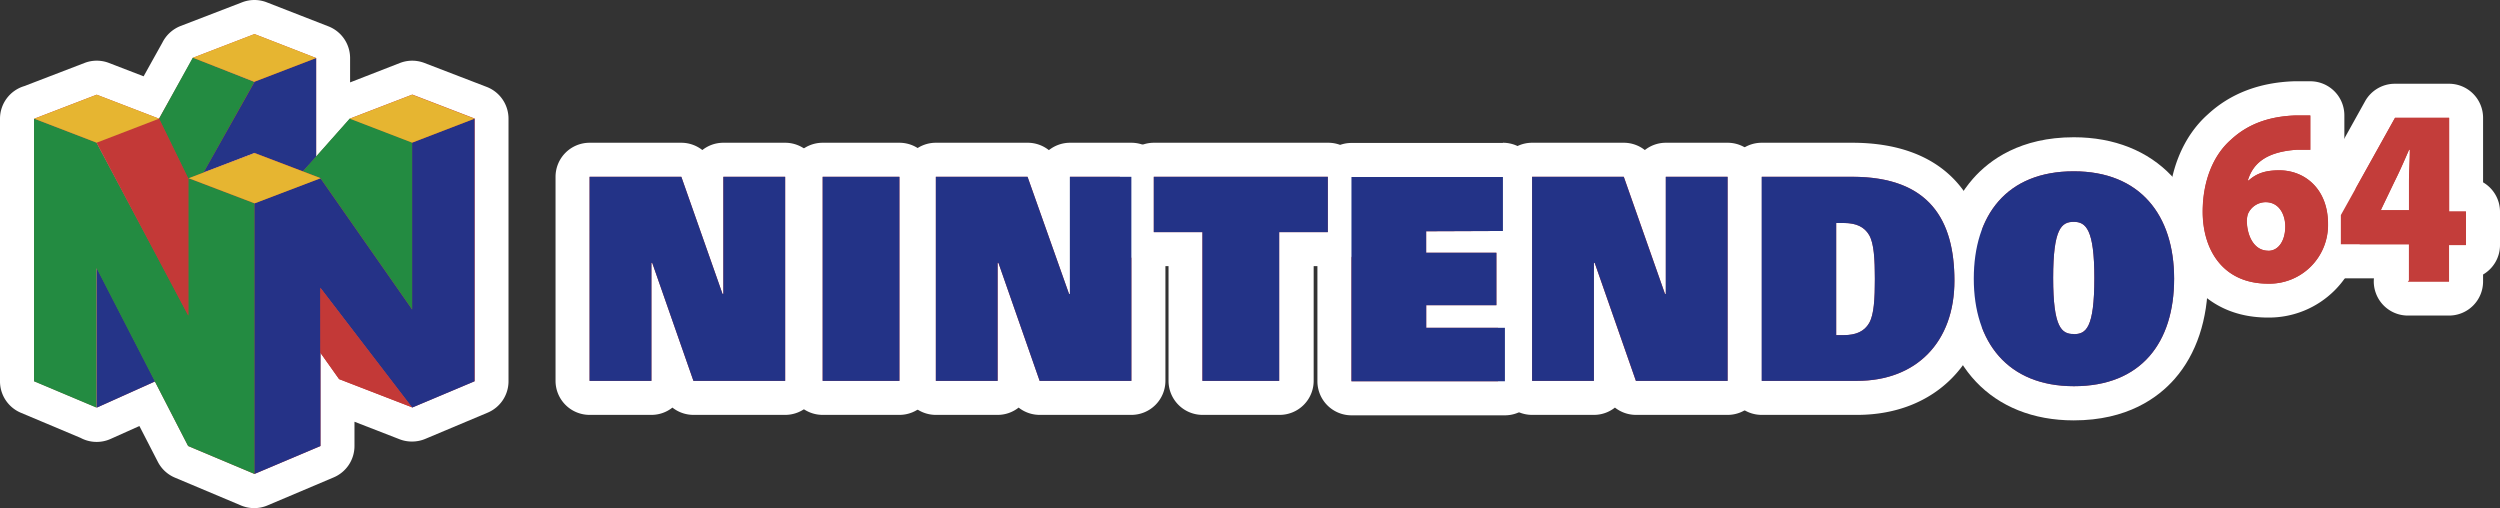 <?xml version="1.0" encoding="UTF-8" standalone="no"?>
<svg
   id="Layer_1"
   data-name="Layer 1"
   viewBox="0 0 514 104.469"
   version="1.1"
   sodipodi:docname="n64.svg"
   width="514"
   height="104.469"
   inkscape:version="1.1 (c68e22c387, 2021-05-23)"
   xmlns:inkscape="http://www.inkscape.org/namespaces/inkscape"
   xmlns:sodipodi="http://sodipodi.sourceforge.net/DTD/sodipodi-0.dtd"
   xmlns="http://www.w3.org/2000/svg"
   xmlns:svg="http://www.w3.org/2000/svg">
  <rect x="0" y="0" width="514" height="104.469" fill="#333333" stroke="none"/>
  <defs
     id="defs69" />
  <sodipodi:namedview
     id="namedview67"
     pagecolor="#ffffff"
     bordercolor="#666666"
     borderopacity="1.0"
     inkscape:pageshadow="2"
     inkscape:pageopacity="0.0"
     inkscape:pagecheckerboard="0"
     showgrid="false"
     fit-margin-top="0"
     fit-margin-left="0"
     fit-margin-right="0"
     fit-margin-bottom="0"
     inkscape:zoom="1.113"
     inkscape:cx="257.4124"
     inkscape:cy="52.111411"
     inkscape:window-width="1920"
     inkscape:window-height="1138"
     inkscape:window-x="-8"
     inkscape:window-y="-8"
     inkscape:window-maximized="1"
     inkscape:current-layer="Layer_1" />
  <path
     d="m 52.31,100.94 a 3.51,3.51 0 0 1 -1.36,-0.27 l -13.64,-5.75 a 3.54,3.54 0 0 1 -1.75,-1.62 l -5.31,-10.31 -8.94,4 a 3.54,3.54 0 0 1 -1.43,0.31 3.46,3.46 0 0 1 -1.77,-0.48 L 5.64,81.57 a 3.5,3.5 0 0 1 -2.14,-3.23 V 24.4 a 3.49,3.49 0 0 1 1.5,-2.88 3.37,3.37 0 0 1 1.09,-0.5 l 12.53,-4.8 a 3.43,3.43 0 0 1 2.52,0 l 10,3.84 5.46,-9.84 a 3.5,3.5 0 0 1 1.8,-1.57 l 12.65,-4.88 a 3.6,3.6 0 0 1 1.26,-0.23 3.49,3.49 0 0 1 1.27,0.24 l 12.64,4.93 a 3.49,3.49 0 0 1 2.23,3.26 v 11.1 l 0.85,-0.95 a 3.47,3.47 0 0 1 1.36,-0.94 l 12.82,-4.96 a 3.4,3.4 0 0 1 2.52,0 l 12.82,4.93 a 3.5,3.5 0 0 1 2.24,3.26 v 54 a 3.5,3.5 0 0 1 -2.14,3.23 l -12.82,5.39 a 3.4,3.4 0 0 1 -1.35,0.28 h -0.06 a 3.49,3.49 0 0 1 -1.27,-0.24 l -14,-5.44 V 91.7 a 3.5,3.5 0 0 1 -2.14,3.22 l -13.57,5.74 a 3.42,3.42 0 0 1 -1.4,0.28 z"
     fill="#c33d3a"
     id="path2" />
  <path
     d="m 52.31,7 12.69,4.93 v 20.29 l -2.67,3 -10,-3.83 -10.4,4 v 0.06 l 10.49,-4 10.32,3.92 -0.4,-0.15 9.63,-10.85 v 0 l 12.81,-4.93 12.82,4.93 v 54 l -12.82,5.4 -18.85,-24.6 v 0.05 l 18.8,24.52 -15,-5.8 -3.83,-5.4 V 91.7 l -13.57,5.74 v 0 l -13.64,-5.74 -6.83,-13.27 -12,5.38 V 55.22 l -0.06,-0.12 V 83.75 L 7,78.35 V 24.4 l 12.82,4.93 12.36,23.21 -12.3,-23.21 -12.82,-4.93 12.82,-4.93 12.82,4.93 7,-12.53 v 0 l 12.65,-4.87 m 0,9.85 V 16.8 l -12.54,-4.89 12.51,4.94 m 0,25 v 0 l -13.49,-5.14 v 0 l 13.5,5.14 m 32.4,21.77 v 0 l -9.18,-13.14 9.18,13.14 M 52.31,0 a 7,7 0 0 0 -2.52,0.47 l -12.65,4.87 a 7.07,7.07 0 0 0 -3.76,3.43 c -0.48,0.87 -1.52,2.72 -3.85,6.92 l -7.14,-2.75 a 6.94,6.94 0 0 0 -5,0 L 5,17.7 A 7,7 0 0 0 7.2384863e-6,24.4 v 54 A 7,7 0 0 0 4.28,84.86 l 12.29,5.17 a 7,7 0 0 0 6.18,0.21 l 5.91,-2.65 3.79,7.36 a 7,7 0 0 0 3.51,3.25 l 13.54,5.7 a 7,7 0 0 0 5.53,0 l 13.58,-5.75 a 7,7 0 0 0 4.27,-6.44 v -5 l 9.27,3.6 a 6.94,6.94 0 0 0 2.52,0.47 h 0.07 a 7,7 0 0 0 2.71,-0.55 l 12.82,-5.39 a 7,7 0 0 0 4.28,-6.46 V 24.4 a 7,7 0 0 0 -4.48,-6.53 L 87.25,12.94 a 7,7 0 0 0 -5,0 l -10.27,4 v -5 a 7,7 0 0 0 -4.45,-6.52 l -12.68,-4.94 a 7,7 0 0 0 -2.54,-0.48 z"
     fill="#ffffff"
     id="path4" />
  <path
     d="m 426.36,82.9 c -14.86,0 -24.09,-9.81 -24.09,-25.6 0,-15.79 9.23,-25.61 24.09,-25.61 14.86,0 24.1,9.81 24.1,25.61 0,15.8 -9.24,25.6 -24.1,25.6 z m 0,-33.57 c -0.29,0.84 -0.72,2.92 -0.72,7.79 0,5 0.46,7.09 0.75,7.87 0.27,-0.79 0.72,-2.85 0.72,-7.87 0,-5.02 -0.47,-6.97 -0.76,-7.79 z"
     fill="#c33d3a"
     id="path6" />
  <path
     d="m 426.36,35.22 c 13.64,0 20.64,9 20.64,22.08 0,13.08 -6.73,22.1 -20.6,22.1 -13.63,0 -20.59,-9.05 -20.59,-22.1 0,-13.05 6.75,-22.08 20.55,-22.08 m 0,33.48 c 2.5,0 4.24,-1.16 4.24,-11.55 0,-10 -1.74,-11.54 -4.24,-11.54 -2.5,0 -4.23,1.33 -4.23,11.54 0,10.21 1.74,11.55 4.23,11.55 m 0,-40.48 c -10.93,0 -17.31,4.64 -20.73,8.54 -4.49,5.11 -6.86,12.22 -6.86,20.57 0,17.67 10.83,29.1 27.59,29.1 11,0 17.35,-4.65 20.76,-8.54 4.47,-5.1 6.84,-12.21 6.84,-20.56 0.04,-17.71 -10.83,-29.11 -27.6,-29.11 z"
     fill="#ffffff"
     id="path8" />
  <path
     d="m 362.2,81.79 a 3.5,3.5 0 0 1 -3.5,-3.5 V 36.35 a 3.5,3.5 0 0 1 3.5,-3.5 h 18.63 c 16,0 24.5,8.6 24.5,24.85 0,14.41 -9.45,24.09 -23.52,24.09 z m 18.8,-16.81 a 1.11,1.11 0 0 0 0.24,-0.3 c 0.71,-1.25 0.71,-5.82 0.71,-7.33 0,-1.51 0,-6.07 -0.71,-7.32 a 1,1 0 0 0 -0.24,-0.31 z"
     fill="#c33d3a"
     id="path10" />
  <path
     d="m 380.83,36.35 c 15.95,0 21,9 21,21.35 0,12.71 -7.89,20.6 -20,20.6 h -19.63 V 36.35 h 18.63 m -3.31,32.55 h 1.56 c 2.5,0 4.24,-0.76 5.23,-2.5 0.99,-1.74 1.16,-5 1.16,-9.05 0,-4.05 -0.18,-7.3 -1.16,-9 -0.98,-1.7 -2.67,-2.5 -5.23,-2.5 h -1.56 V 68.9 m 3.31,-39.55 h -18.63 a 7,7 0 0 0 -7,7 V 78.3 a 7,7 0 0 0 7,7 h 19.61 c 16.16,0 27,-11.09 27,-27.6 0,-18.28 -10,-28.35 -28,-28.35 z"
     fill="#ffffff"
     id="path12" />
  <path
     d="m 121.22,81.8 a 3.5,3.5 0 0 1 -3.5,-3.5 V 36.35 a 3.5,3.5 0 0 1 3.5,-3.5 h 18.86 a 3.5,3.5 0 0 1 3.3,2.34 l 1.84,5.24 v -4.08 a 3.5,3.5 0 0 1 3.5,-3.5 h 12.71 a 3.5,3.5 0 0 1 3.5,3.5 v 41.94 a 3.5,3.5 0 0 1 -3.5,3.5 h -18.86 a 3.49,3.49 0 0 1 -3.3,-2.34 l -1.84,-5.23 v 4.12 a 3.5,3.5 0 0 1 -3.5,3.5 z"
     fill="#c33d3a"
     id="path14" />
  <path
     d="M 161.43,36.35 V 78.3 h -18.86 l -8.47,-24.25 h -0.17 V 78.3 h -12.71 V 36.35 h 18.86 l 8.47,24.08 h 0.17 V 36.35 h 12.71 m 0,-7 h -12.71 a 6.94,6.94 0 0 0 -4.32,1.5 7,7 0 0 0 -4.32,-1.5 h -18.86 a 7,7 0 0 0 -7,7 V 78.3 a 7,7 0 0 0 7,7 h 12.71 a 6.94,6.94 0 0 0 4.32,-1.5 7,7 0 0 0 4.32,1.5 h 18.86 a 7,7 0 0 0 7,-7 V 36.35 a 7,7 0 0 0 -7,-7 z"
     fill="#ffffff"
     id="path16" />
  <path
     d="m 192.41,81.8 a 3.5,3.5 0 0 1 -3.5,-3.5 V 36.35 a 3.5,3.5 0 0 1 3.5,-3.5 h 18.85 a 3.51,3.51 0 0 1 3.3,2.34 l 1.9,5.37 v -4.21 a 3.5,3.5 0 0 1 3.5,-3.5 h 12.65 a 3.5,3.5 0 0 1 3.5,3.5 v 41.94 a 3.5,3.5 0 0 1 -3.5,3.5 h -18.86 a 3.49,3.49 0 0 1 -3.3,-2.34 l -1.84,-5.23 v 4.12 a 3.5,3.5 0 0 1 -3.5,3.5 z"
     fill="#c33d3a"
     id="path18" />
  <path
     d="M 232.61,36.35 V 78.3 h -18.86 l -8.47,-24.25 h -0.17 V 78.3 h -12.7 V 36.35 h 18.85 l 8.53,24.08 h 0.21 V 36.35 h 12.65 m 0,-7 h -12.65 a 7,7 0 0 0 -4.35,1.52 7,7 0 0 0 -4.35,-1.52 h -18.89 a 7,7 0 0 0 -7,7 V 78.3 a 7,7 0 0 0 7,7 h 12.7 a 6.94,6.94 0 0 0 4.32,-1.5 7,7 0 0 0 4.32,1.5 h 18.86 a 7,7 0 0 0 7,-7 V 36.35 a 7,7 0 0 0 -7,-7 z"
     fill="#ffffff"
     id="path20" />
  <path
     d="m 277.86,81.85 a 3.49,3.49 0 0 1 -3.5,-3.5 v -42 a 3.5,3.5 0 0 1 3.5,-3.5 h 31.14 a 3.5,3.5 0 0 1 3.5,3.5 v 11.14 a 3.49,3.49 0 0 1 -1.67,3 3.53,3.53 0 0 1 0.33,1.49 v 10.77 a 3.49,3.49 0 0 1 -0.31,1.45 3.5,3.5 0 0 1 2,3.19 v 11 a 3.49,3.49 0 0 1 -3.5,3.5 z"
     fill="#c33d3a"
     id="path22" />
  <path
     d="m 309,36.35 v 11.14 l -15.78,0.06 v 4.41 h 14.44 v 10.79 h -14.43 v 4.64 h 16.18 v 11 h -31.55 v -42 h 31.14 m 0,-7 h -31.14 a 7,7 0 0 0 -7,7 v 42 a 7,7 0 0 0 7,7 h 31.55 a 7,7 0 0 0 7,-7 v -11 a 6.94,6.94 0 0 0 -1.74,-4.62 V 51.96 c 0,-0.12 0,-0.23 0,-0.34 a 7,7 0 0 0 1.33,-4.13 V 36.35 a 7,7 0 0 0 -7,-7 z"
     fill="#ffffff"
     id="path24" />
  <path
     d="m 315,81.8 a 3.5,3.5 0 0 1 -3.5,-3.5 V 36.35 a 3.5,3.5 0 0 1 3.5,-3.5 h 18.86 a 3.51,3.51 0 0 1 3.3,2.34 l 1.84,5.24 v -4.08 a 3.5,3.5 0 0 1 3.5,-3.5 h 12.7 a 3.5,3.5 0 0 1 3.5,3.5 v 41.94 a 3.49,3.49 0 0 1 -3.5,3.5 h -18.87 a 3.49,3.49 0 0 1 -3.3,-2.34 l -1.84,-5.23 v 4.11 a 3.5,3.5 0 0 1 -3.5,3.5 z"
     fill="#c33d3a"
     id="path26" />
  <path
     d="M 355.18,36.35 V 78.3 h -18.85 l -8.47,-24.25 h -0.17 V 78.3 h -12.69 V 36.35 h 18.86 l 8.47,24.08 h 0.17 V 36.35 h 12.7 m 0,-7 h -12.7 a 6.94,6.94 0 0 0 -4.32,1.5 7,7 0 0 0 -4.32,-1.5 h -18.86 a 7,7 0 0 0 -7,7 V 78.3 a 7,7 0 0 0 7,7 h 12.71 a 6.94,6.94 0 0 0 4.32,-1.5 7,7 0 0 0 4.32,1.5 h 18.85 a 7,7 0 0 0 7,-7 V 36.35 a 7,7 0 0 0 -7,-7 z"
     fill="#ffffff"
     id="path28" />
  <path
     d="m 247.22,81.8 a 3.5,3.5 0 0 1 -3.5,-3.5 V 51.22 h -6.47 a 3.49,3.49 0 0 1 -3.5,-3.5 V 36.35 a 3.5,3.5 0 0 1 3.5,-3.5 h 35.75 a 3.5,3.5 0 0 1 3.5,3.5 v 11.37 a 3.5,3.5 0 0 1 -3.5,3.5 h -6.48 V 78.3 a 3.5,3.5 0 0 1 -3.5,3.5 z"
     fill="#c33d3a"
     id="path30" />
  <path
     d="m 273,36.35 v 11.37 h -10 V 78.3 h -15.78 V 47.72 h -10 V 36.35 h 35.78 m 0,-7 h -35.75 a 7,7 0 0 0 -7,7 v 11.37 a 7,7 0 0 0 7,7 h 3 V 78.3 a 7,7 0 0 0 7,7 h 15.84 a 7,7 0 0 0 7,-7 V 54.72 h 3 a 7,7 0 0 0 7,-7 V 36.35 a 7,7 0 0 0 -7,-7 z"
     fill="#ffffff"
     id="path32" />
  <rect
     x="165.64"
     y="32.85"
     width="22.78"
     height="48.94"
     rx="3.5"
     fill="#c33d3a"
     id="rect34" />
  <path
     d="M 184.92,36.35 V 78.3 h -15.78 V 36.35 h 15.78 m 0,-7 h -15.78 a 7,7 0 0 0 -7,7 V 78.3 a 7,7 0 0 0 7,7 h 15.78 a 7,7 0 0 0 7,-7 V 36.35 a 7,7 0 0 0 -7,-7 z"
     fill="#ffffff"
     id="path36" />
  <path
     d="m 495.05,61.37 a 3.5,3.5 0 0 1 -3.27,-4.75 v -2.9 h -10.54 a 3.5,3.5 0 0 1 -3.5,-3.5 v -6 a 3.62,3.62 0 0 1 0.44,-1.7 l 11.14,-20 a 3.51,3.51 0 0 1 3.06,-1.8 h 11.14 a 3.5,3.5 0 0 1 3.48,3.5 v 15.77 a 3.5,3.5 0 0 1 3.48,3.5 v 6.9 a 3.5,3.5 0 0 1 -3.48,3.5 v 4 a 3.5,3.5 0 0 1 -3.5,3.5 z"
     fill="#c33d3a"
     id="path38" />
  <path
     d="m 503.52,24.22 v 19.27 h 3.48 v 6.9 h -3.48 v 7.49 h -8.47 l 0.23,-0.18 v 0 -7.48 h -14 v -6 l 11.14,-20 h 11.14 m -14,19 h 5.74 v -5.71 c 0,-2.08 0.17,-4.4 0.17,-6.72 h -0.17 c -1,2.32 -1.91,4.4 -3.07,6.72 l -2.67,5.57 v 0.14 m 14,-26 h -11.18 a 7,7 0 0 0 -6.12,3.6 l -11.13,20 a 7,7 0 0 0 -0.89,3.4 v 6 a 7,7 0 0 0 7,7 h 6.84 a 6.84,6.84 0 0 0 0.33,2.86 7,7 0 0 0 6.64,4.8 h 8.47 a 7,7 0 0 0 7,-7 v -1.44 a 7,7 0 0 0 3.48,-6 v -6.9 a 7,7 0 0 0 -3.48,-6.05 V 24.22 a 7,7 0 0 0 -7,-7 z"
     fill="#ffffff"
     id="path40" />
  <path
     d="m 466.33,61.78 c -10.14,0 -17,-7.35 -17,-18.29 0,-7.16 2.54,-13.5 7,-17.39 4,-3.76 9.12,-5.68 15.52,-5.89 h 3.15 a 3.49,3.49 0 0 1 3.5,3.5 v 7.07 a 3.51,3.51 0 0 1 -2.08,3.21 c 3.32,2.36 5.68,6.38 5.68,12 a 15.63,15.63 0 0 1 -15.77,15.79 z m -0.85,-15.92 a 3.83,3.83 0 0 0 0.68,2.06 3.86,3.86 0 0 0 0.21,-1.36 2.29,2.29 0 0 0 -0.4,-1.47 v 0 a 0.76,0.76 0 0 0 -0.16,0 0.45,0.45 0 0 0 -0.32,0.2 c -0.01,0.15 -0.01,0.36 -0.01,0.57 z"
     fill="#c33d3a"
     id="path42" />
  <path
     d="m 475,23.71 v 7.07 h -2.66 c -6.73,0.41 -9.23,3.08 -10.21,6.33 h 0.17 c 1.74,-1.57 3.66,-2.09 6.32,-2.09 5.22,0 10,3.83 10,11 a 12.05,12.05 0 0 1 -12.3,12.3 c -9.45,0 -13.46,-7.13 -13.46,-14.79 0,-6.15 2.09,-11.55 5.8,-14.79 3.49,-3.25 7.89,-4.82 13.29,-5 h 3.05 m -8.64,27.84 c 2.09,0 3.48,-2.09 3.48,-5 0,-2.32 -1.16,-5 -4.06,-5 a 4,4 0 0 0 -3.65,2.49 5.25,5.25 0 0 0 -0.18,1.91 c 0.18,2.67 1.51,5.57 4.41,5.57 m 8.64,-34.84 h -3.3 c -7.15,0.23 -13.13,2.52 -17.75,6.79 -5.15,4.56 -8.11,11.84 -8.11,20 a 23.17,23.17 0 0 0 4.71,14.63 c 2.6,3.27 7.45,7.16 15.75,7.16 a 19.1,19.1 0 0 0 19.3,-19.3 18.57,18.57 0 0 0 -4.28,-12.17 7,7 0 0 0 0.68,-3 v -7.11 a 7,7 0 0 0 -7,-7 z m -12.14,30.05 z"
     fill="#ffffff"
     id="path44" />
  <path
     d="m 62.28,35.22 2.72,-3 V 11.93 l -12.64,4.87 -10.5,18.63 10.45,-4 z"
     fill="#253488"
     id="path46" />
  <path
     d="M 84.73,63.62 V 29.33 l 12.82,-4.93 v 54 l -12.82,5.4 -18.85,-24.6 v 32.5 l -13.57,5.74 V 41.81 l 13.57,-5.17 z"
     fill="#253287"
     id="path48" />
  <path
     d="m 31.89,78.41 -12,-23.32 v 28.72 z"
     fill="#253488"
     id="path50" />
  <path
     d="m 32.7,24.4 6,12.3 3.14,-1.22 10.44,-18.62 -12.65,-5 z m 29.58,10.82 9.63,-10.85 12.82,4.93 v 34.32 l -18.85,-27 z"
     fill="#238b41"
     id="path52" />
  <path
     d="M 52.31,97.44 V 41.81 l -13.58,-5.17 v 28.2 L 19.82,29.33 7,24.4 v 54 L 19.82,83.8 V 55.09 l 18.85,36.61 z"
     fill="#238b41"
     id="path54" />
  <path
     d="m 19.88,29.33 12.82,-4.93 6,12.3 v 28.2 z m 46,43.22 3.83,5.4 15,5.8 -18.86,-24.6 z"
     fill="#c33937"
     id="path56" />
  <path
     d="m 38.79,36.64 13.57,-5.16 13.58,5.16 -13.58,5.17 z m 45.94,-17.17 12.82,4.93 -12.82,4.93 -12.82,-4.93 z m -64.85,0 12.82,4.93 -12.82,4.93 L 7.06,24.4 Z m 32.43,-12.47 -12.65,4.87 12.65,4.93 12.69,-4.87 z"
     fill="#e6b531"
     id="path58" />
  <path
     d="m 362.15,36.35 h 18.68 c 15.95,0 21,9 21,21.35 0,12.71 -7.89,20.6 -20,20.6 h -19.63 V 36.35 Z m 15.37,32.55 h 1.56 c 2.5,0 4.24,-0.76 5.23,-2.5 0.99,-1.74 1.16,-5 1.16,-9.05 0,-4.05 -0.18,-7.3 -1.16,-9 -0.98,-1.7 -2.67,-2.5 -5.23,-2.5 h -1.56 z m 48.84,-33.68 c 13.64,0 20.64,9 20.64,22.08 0,13.08 -6.73,22.1 -20.6,22.1 -13.63,0 -20.59,-9.05 -20.59,-22.1 0,-13.05 6.75,-22.08 20.55,-22.08 z m 0,33.48 c 2.5,0 4.24,-1.16 4.24,-11.55 0,-10 -1.74,-11.54 -4.24,-11.54 -2.5,0 -4.23,1.33 -4.23,11.54 0,10.21 1.74,11.52 4.23,11.52 z"
     fill="#233387"
     id="path60" />
  <path
     d="m 148.72,36.35 v 24.08 h -0.17 l -8.47,-24.08 h -18.86 V 78.3 h 12.71 V 54.05 h 0.17 l 8.47,24.25 h 18.86 V 36.35 Z m 71.24,0 v 24.08 h -0.17 l -8.53,-24.08 h -18.85 V 78.3 h 12.7 V 54.05 h 0.17 l 8.47,24.25 h 18.86 V 36.35 Z m 122.52,0 v 24.08 h -0.17 l -8.47,-24.08 h -18.84 V 78.3 h 12.71 V 54.05 h 0.17 l 8.47,24.25 h 18.85 V 36.35 Z m -157.56,0 V 78.3 h -15.78 V 36.35 Z m 62.3,41.95 V 47.72 h -10 V 36.35 h 35.78 v 11.37 h -10 V 78.3 Z m 46,-30.75 v 4.41 h 14.44 v 10.79 h -14.43 v 4.64 h 16.18 v 11 h -31.55 v -42 h 31.14 v 11.1 z"
     fill="#233387"
     id="path62" />
  <path
     d="m 475.27,30.78 h -2.9 c -6.73,0.41 -9.23,3.08 -10.21,6.33 h 0.17 c 1.74,-1.57 3.66,-2.09 6.32,-2.09 5.22,0 10,3.83 10,11 a 12.05,12.05 0 0 1 -12.3,12.3 c -9.45,0 -13.46,-7.13 -13.46,-14.79 0,-6.15 2.09,-11.55 5.8,-14.79 3.49,-3.25 7.89,-4.82 13.29,-5 h 3.02 v 7.07 z m -8.88,20.77 c 2.09,0 3.48,-2.09 3.48,-5 0,-2.32 -1.16,-5 -4.06,-5 a 4,4 0 0 0 -3.65,2.49 5.25,5.25 0 0 0 -0.18,1.91 c 0.18,2.7 1.51,5.6 4.41,5.6 z m 28.89,6.15 v -7.48 h -14 v -6 l 11.14,-20 h 11.14 v 19.27 h 3.44 v 6.9 h -3.48 v 7.49 h -8.47 z m 0,-14.38 v -5.81 c 0,-2.08 0.17,-4.4 0.17,-6.72 h -0.17 c -1,2.32 -1.91,4.4 -3.07,6.72 l -2.67,5.57 v 0.14 h 5.74 z"
     fill="#c33d3a"
     id="path64" />
</svg>
